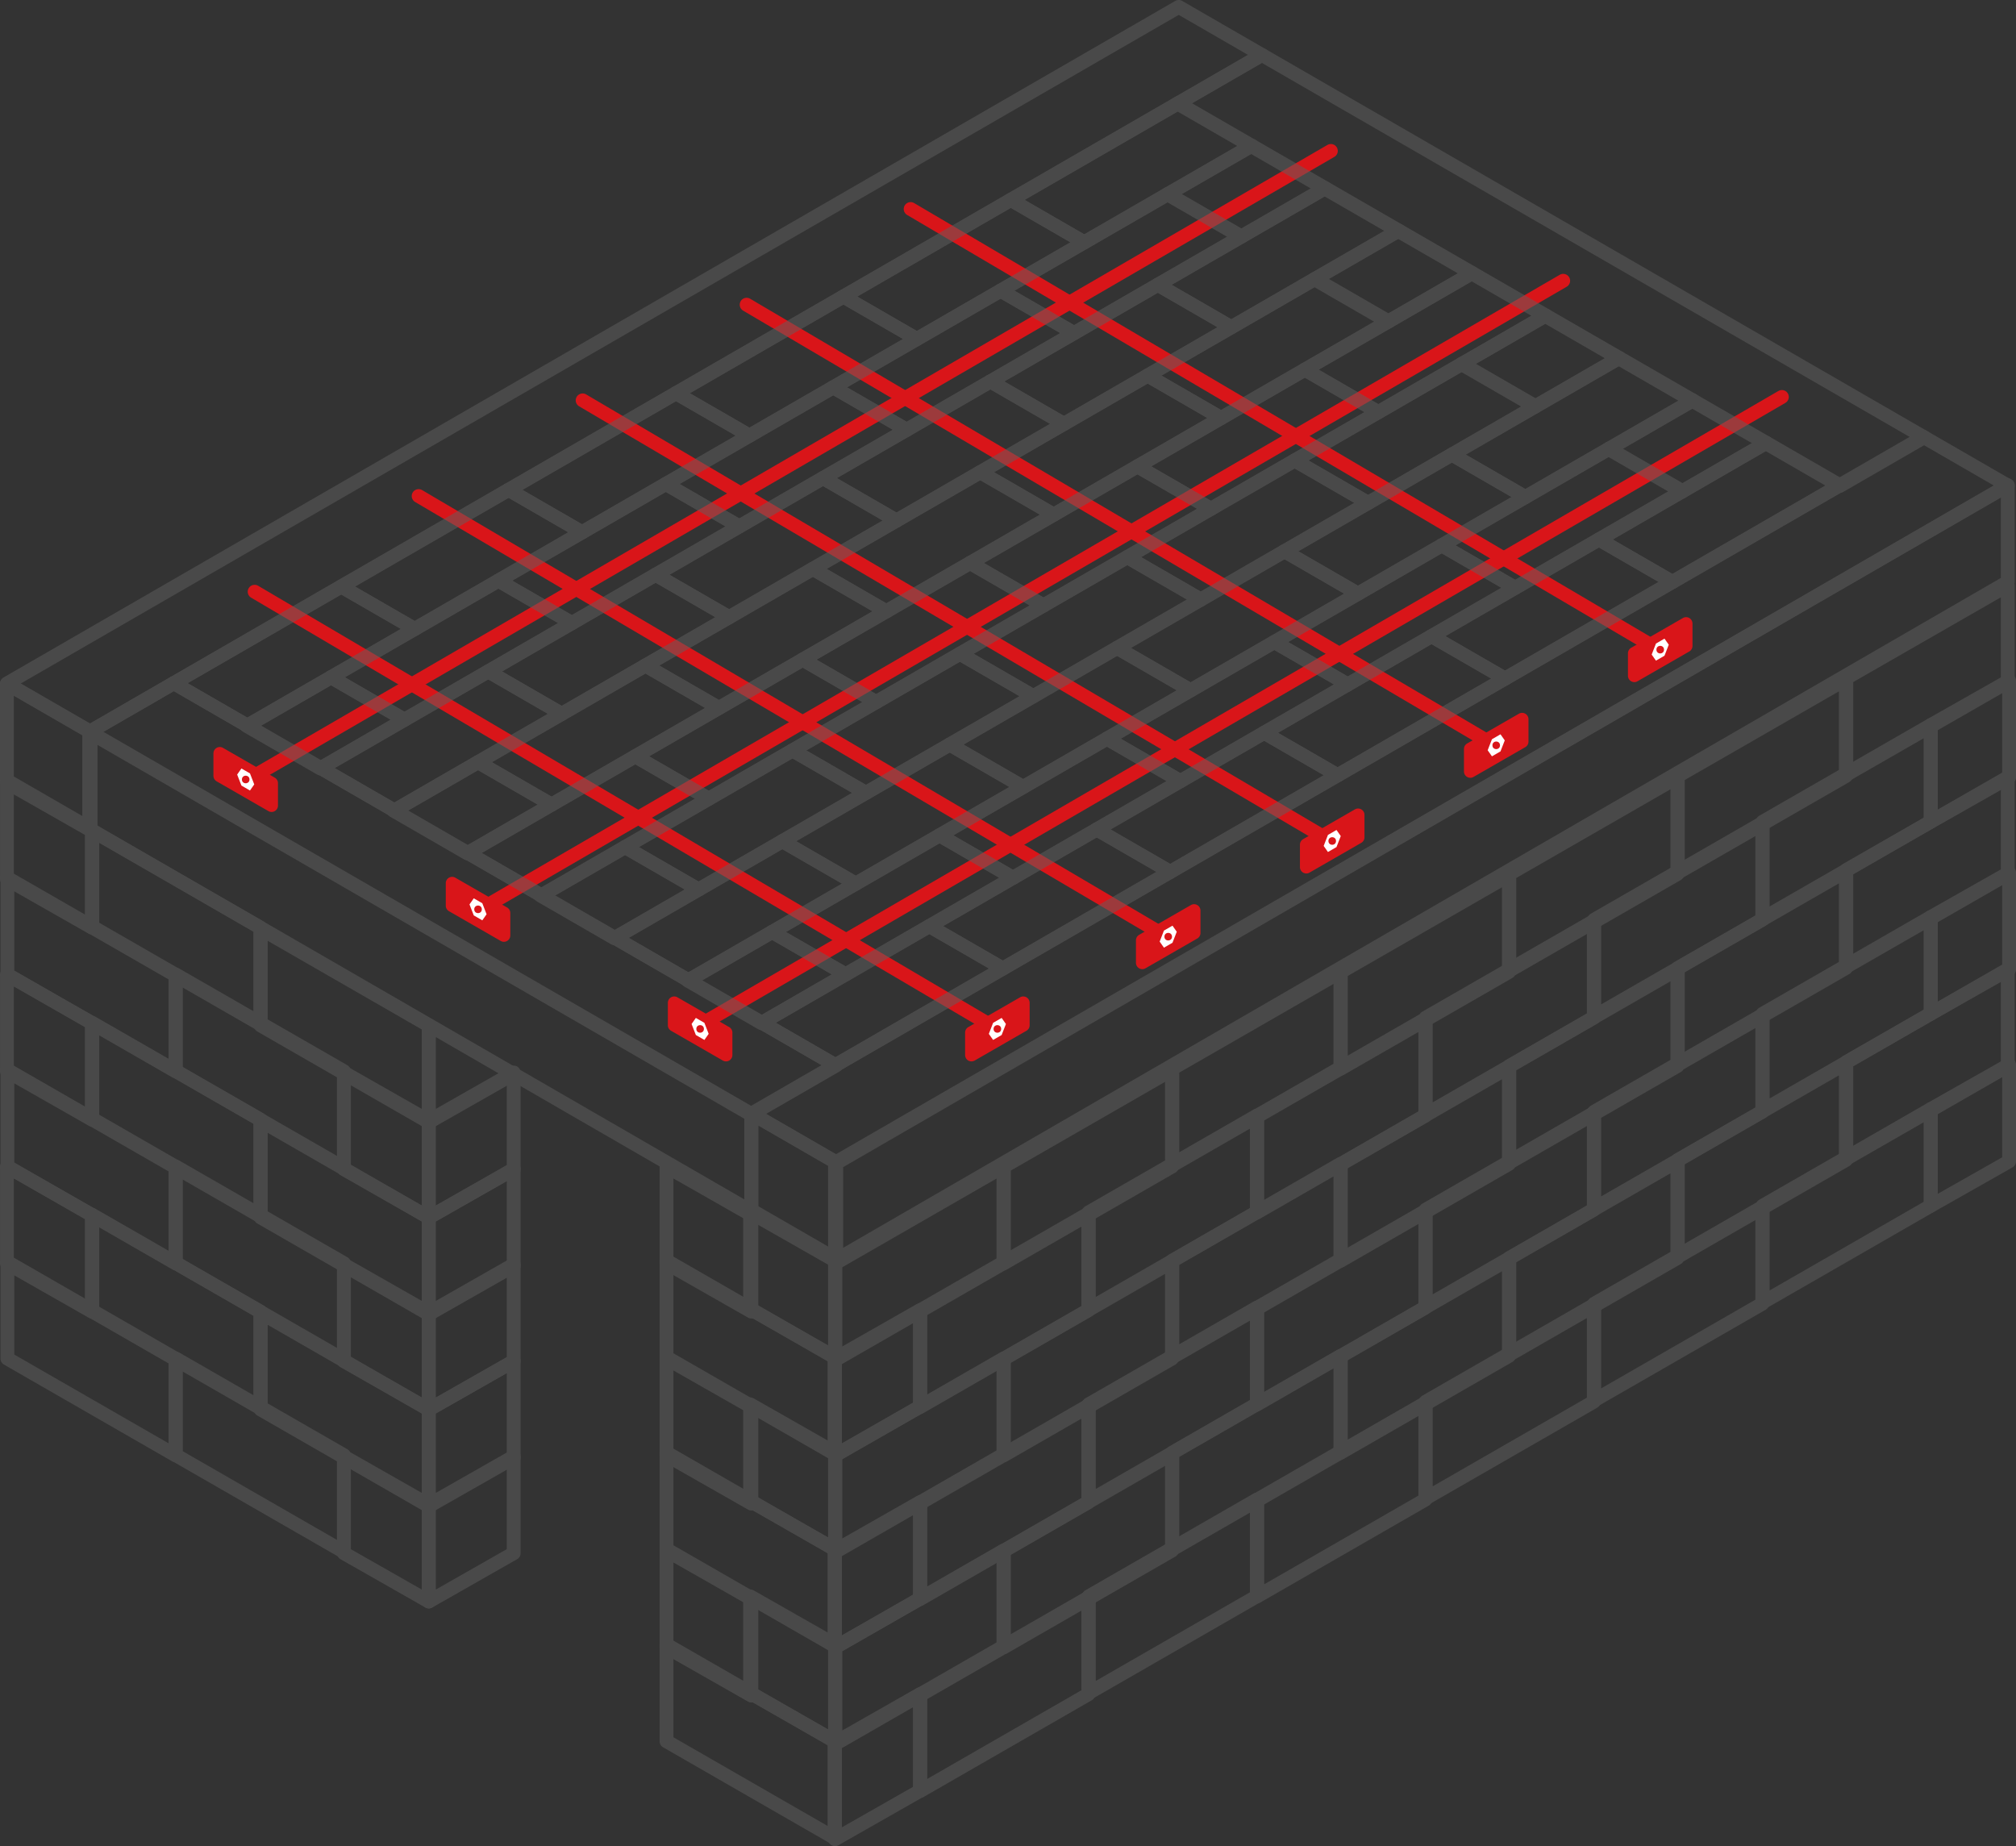 <svg xmlns="http://www.w3.org/2000/svg" viewBox="0 0 438 401.062"><rect x="0" y="0" width="438" height="401.062" fill="#333333" stroke="none"/><defs><style>.a,.c{fill:none;stroke-linecap:round;stroke-linejoin:round;stroke-width:3px;}.a{stroke:#d91519;}.b{opacity:0.5;}.c{stroke:#606060;}.d{fill:#d91519;}.e{fill:#fff;}</style></defs><title>losa_iso</title><line class="a" x1="55.318" y1="128.546" x2="217.887" y2="224.305"/><line class="a" x1="90.95" y1="107.761" x2="253.518" y2="203.52"/><line class="a" x1="126.581" y1="86.976" x2="289.149" y2="182.735"/><line class="a" x1="162.213" y1="66.191" x2="324.781" y2="161.95"/><line class="a" x1="197.844" y1="45.406" x2="360.412" y2="141.165"/><line class="a" x1="53.834" y1="169.373" x2="289.149" y2="32.786"/><line class="a" x1="104.311" y1="197.581" x2="339.627" y2="60.994"/><line class="a" x1="151.82" y1="222.82" x2="387.136" y2="86.233"/><g class="b"><polygon class="c" points="111.607 253.999 93.163 264.497 93.163 285.495 111.607 274.996 111.607 253.999"/><polygon class="c" points="111.607 295.71 93.163 306.209 93.163 327.206 111.607 316.707 111.607 295.71"/><polyline class="c" points="93.163 222.786 93.163 243.784 111.607 233.285"/><polygon class="c" points="111.607 274.712 93.163 285.211 93.163 306.208 111.607 295.71 111.607 274.712"/><polygon class="c" points="111.607 316.424 93.163 326.922 93.163 347.92 111.607 337.421 111.607 316.424"/><polygon class="c" points="111.607 233.001 93.163 243.5 93.163 264.497 111.607 253.999 111.607 233.001"/><polygon class="c" points="181.504 295.426 218.013 274.429 218.013 253.431 181.504 274.429 181.504 295.426"/><polygon class="c" points="218.108 274.429 254.617 253.431 254.617 232.434 218.108 253.431 218.108 274.429"/><polygon class="c" points="254.712 253.147 291.22 232.15 291.22 211.153 254.712 232.15 254.712 253.147"/><polygon class="c" points="291.315 232.15 327.824 211.152 327.824 190.155 291.315 211.153 291.315 232.15"/><polygon class="c" points="327.919 210.869 364.428 189.871 364.428 168.874 327.919 189.871 327.919 210.869"/><polygon class="c" points="364.523 189.587 401.031 168.59 401.031 147.593 364.523 168.59 364.523 189.587"/><polygon class="c" points="401.126 168.306 436.216 148.16 436.216 127.163 401.126 147.309 401.126 168.306"/><polygon class="c" points="181.409 316.14 199.853 305.641 199.853 284.644 181.409 295.142 181.409 316.14"/><polygon class="c" points="419.475 178.521 436.5 168.874 436.5 147.876 419.475 157.524 419.475 178.521"/><polygon class="c" points="199.948 305.641 236.457 284.644 236.457 263.646 199.948 284.644 199.948 305.641"/><polygon class="c" points="236.552 284.36 273.06 263.362 273.06 242.365 236.552 263.362 236.552 284.36"/><polygon class="c" points="273.155 263.362 309.664 242.365 309.664 221.368 273.155 242.365 273.155 263.362"/><polygon class="c" points="309.759 242.081 346.268 221.084 346.268 200.086 309.759 221.084 309.759 242.081"/><polygon class="c" points="346.363 220.8 382.871 199.802 382.871 178.805 346.363 199.803 346.363 220.8"/><polygon class="c" points="382.967 199.519 419.475 178.521 419.475 157.524 382.967 178.521 382.967 199.519"/><polygon class="c" points="181.504 337.137 218.013 316.14 218.013 295.142 181.504 316.14 181.504 337.137"/><polygon class="c" points="218.108 316.14 254.617 295.142 254.617 274.145 218.108 295.142 218.108 316.14"/><polygon class="c" points="254.712 294.858 291.22 273.861 291.22 252.864 254.712 273.861 254.712 294.858"/><polygon class="c" points="291.315 273.861 327.824 252.864 327.824 231.866 291.315 252.864 291.315 273.861"/><polygon class="c" points="327.919 252.58 364.428 231.582 364.428 210.585 327.919 231.583 327.919 252.58"/><polygon class="c" points="364.523 231.299 401.031 210.301 401.031 189.304 364.523 210.301 364.523 231.299"/><polygon class="c" points="401.126 210.017 436.216 189.871 436.216 168.874 401.126 189.02 401.126 210.017"/><polygon class="c" points="181.409 357.851 199.853 347.352 199.853 326.355 181.409 336.854 181.409 357.851"/><polygon class="c" points="419.475 220.232 436.5 210.585 436.5 189.588 419.475 199.235 419.475 220.232"/><polygon class="c" points="199.948 347.352 236.457 326.355 236.457 305.357 199.948 326.355 199.948 347.352"/><polygon class="c" points="236.552 326.071 273.06 305.073 273.06 284.076 236.552 305.074 236.552 326.071"/><polygon class="c" points="273.155 305.073 309.664 284.076 309.664 263.079 273.155 284.076 273.155 305.073"/><polygon class="c" points="309.759 283.792 346.268 262.795 346.268 241.797 309.759 262.795 309.759 283.792"/><polygon class="c" points="346.363 262.511 382.871 241.514 382.871 220.516 346.363 241.514 346.363 262.511"/><polygon class="c" points="382.967 241.23 419.475 220.232 419.475 199.235 382.967 220.233 382.967 241.23"/><polygon class="c" points="181.504 378.848 218.013 357.851 218.013 336.854 181.504 357.851 181.504 378.848"/><polygon class="c" points="218.108 357.851 254.617 336.853 254.617 315.856 218.108 336.854 218.108 357.851"/><polygon class="c" points="254.712 336.57 291.22 315.572 291.22 294.575 254.712 315.572 254.712 336.57"/><polygon class="c" points="291.315 315.572 327.824 294.575 327.824 273.577 291.315 294.575 291.315 315.572"/><polygon class="c" points="327.919 294.291 364.428 273.294 364.428 252.296 327.919 273.294 327.919 294.291"/><polygon class="c" points="364.523 273.01 401.031 252.012 401.031 231.015 364.523 252.012 364.523 273.01"/><polygon class="c" points="401.126 251.729 436.216 231.582 436.216 210.585 401.126 230.731 401.126 251.729"/><polygon class="c" points="181.409 399.562 199.853 389.063 199.853 368.066 181.409 378.565 181.409 399.562"/><polygon class="c" points="181.314 315.856 144.806 294.858 144.806 273.861 181.314 294.859 181.314 315.856"/><polygon class="c" points="181.409 336.57 162.966 326.071 162.966 305.074 181.409 315.572 181.409 336.57"/><polygon class="c" points="181.314 357.567 144.806 336.57 144.806 315.572 181.314 336.57 181.314 357.567"/><polygon class="c" points="181.409 378.281 162.966 367.782 162.966 346.785 181.409 357.283 181.409 378.281"/><polygon class="c" points="181.314 399.278 144.806 378.281 144.806 357.283 181.314 378.281 181.314 399.278"/><polygon class="c" points="181.409 294.858 162.966 284.36 162.966 263.362 181.409 273.861 181.409 294.858"/><polygon class="c" points="163.249 326.638 144.806 316.14 144.806 295.142 163.249 305.641 163.249 326.638"/><polygon class="c" points="163.249 368.35 144.806 357.851 144.806 336.854 163.249 347.352 163.249 368.35"/><polygon class="c" points="163.249 284.927 144.806 274.429 144.806 253.431 163.249 263.93 163.249 284.927"/><polygon class="c" points="419.475 261.944 436.5 252.296 436.5 231.299 419.475 240.946 419.475 261.944"/><polygon class="c" points="199.948 389.063 236.457 368.066 236.457 347.069 199.948 368.066 199.948 389.063"/><polygon class="c" points="236.552 367.782 273.06 346.785 273.06 325.787 236.552 346.785 236.552 367.782"/><polygon class="c" points="1.607 274.145 38.116 295.142 38.116 316.14 1.607 295.142 1.607 274.145"/><polygon class="c" points="38.211 295.142 74.72 316.14 74.72 337.137 38.211 316.14 38.211 295.142"/><polygon class="c" points="1.512 253.431 19.956 263.93 19.956 284.927 1.512 274.429 1.512 253.431"/><polygon class="c" points="20.051 263.93 56.56 284.927 56.56 305.925 20.051 284.927 20.051 263.93"/><polygon class="c" points="56.655 285.211 93.163 306.209 93.163 327.206 56.655 306.208 56.655 285.211"/><polygon class="c" points="1.607 232.434 38.116 253.431 38.116 274.429 1.607 253.431 1.607 232.434"/><polygon class="c" points="38.211 253.431 74.72 274.429 74.72 295.426 38.211 274.429 38.211 253.431"/><polygon class="c" points="1.512 211.72 19.956 222.219 19.956 243.216 1.512 232.717 1.512 211.72"/><polygon class="c" points="74.72 274.712 93.163 285.211 93.163 306.208 74.72 295.71 74.72 274.712"/><polygon class="c" points="74.72 316.424 93.163 326.922 93.163 347.92 74.72 337.421 74.72 316.424"/><polygon class="c" points="74.72 233.001 93.163 243.5 93.163 264.497 74.72 253.999 74.72 233.001"/><polygon class="c" points="20.051 222.219 56.56 243.216 56.56 264.214 20.051 243.216 20.051 222.219"/><polygon class="c" points="56.655 243.5 93.163 264.497 93.163 285.495 56.655 264.497 56.655 243.5"/><polygon class="c" points="1.607 190.723 38.116 211.72 38.116 232.717 1.607 211.72 1.607 190.723"/><polygon class="c" points="38.211 211.72 74.72 232.718 74.72 253.715 38.211 232.717 38.211 211.72"/><polygon class="c" points="1.512 170.009 19.956 180.508 19.956 201.505 1.512 191.006 1.512 170.009"/><polygon class="c" points="20.051 180.508 56.56 201.505 56.56 222.502 20.051 201.505 20.051 180.508"/><polygon class="c" points="56.655 201.789 93.163 222.786 93.163 243.784 56.655 222.786 56.655 201.789"/><polygon class="c" points="273.155 346.785 309.664 325.787 309.664 304.79 273.155 325.787 273.155 346.785"/><polygon class="c" points="309.759 325.503 346.268 304.506 346.268 283.509 309.759 304.506 309.759 325.503"/><polygon class="c" points="346.363 304.222 382.871 283.225 382.871 262.227 346.363 283.225 346.363 304.222"/><polygon class="c" points="382.967 282.941 419.475 261.944 419.475 240.946 382.967 261.944 382.967 282.941"/><polygon class="c" points="90.12 136.647 53.751 157.645 37.738 148.4 74.107 127.402 90.12 136.647"/><polygon class="c" points="274.175 11.939 19.594 158.922 1.513 148.482 256.094 1.5 274.175 11.939"/><polygon class="c" points="436.216 105.494 181.635 252.476 163.308 241.894 417.888 94.912 436.216 105.494"/><polygon class="c" points="124.277 135.37 87.908 156.368 71.895 147.123 108.264 126.125 124.277 135.37"/><polygon class="c" points="122.065 155.091 85.697 176.088 69.684 166.843 106.052 145.846 122.065 155.091"/><polygon class="c" points="156.222 153.814 119.854 174.811 103.841 165.566 140.209 144.569 156.222 153.814"/><polygon class="c" points="154.011 173.534 117.642 194.532 101.629 185.287 137.998 164.289 154.011 173.534"/><polygon class="c" points="188.167 172.257 151.799 193.255 135.786 184.01 172.155 163.012 188.167 172.257"/><polygon class="c" points="87.908 156.368 69.601 166.937 53.588 157.692 71.895 147.123 87.908 156.368"/><polygon class="c" points="181.635 231.478 163.328 242.048 19.431 158.969 37.738 148.4 181.635 231.478"/><polygon class="c" points="418.031 94.995 399.724 105.565 255.827 22.486 274.135 11.916 418.031 94.995"/><polygon class="c" points="119.854 174.811 101.546 185.381 85.533 176.136 103.841 165.566 119.854 174.811"/><polygon class="c" points="151.799 193.255 133.492 203.825 117.479 194.579 135.786 184.01 151.799 193.255"/><polygon class="c" points="287.936 40.882 269.629 51.451 253.616 42.206 271.923 31.637 287.936 40.882"/><polygon class="c" points="319.881 59.325 301.574 69.895 285.561 60.65 303.868 50.08 319.881 59.325"/><polygon class="c" points="351.826 77.769 333.519 88.339 317.506 79.093 335.813 68.524 351.826 77.769"/><polygon class="c" points="185.956 191.978 149.587 212.975 133.574 203.73 169.943 182.733 185.956 191.978"/><polygon class="c" points="126.489 115.65 90.12 136.647 74.107 127.402 110.476 106.405 126.489 115.65"/><polygon class="c" points="158.434 134.093 122.065 155.091 106.052 145.846 142.421 124.848 158.434 134.093"/><polygon class="c" points="190.379 152.537 154.011 173.534 137.998 164.289 174.366 143.292 190.379 152.537"/><polygon class="c" points="222.324 170.981 185.956 191.978 169.943 182.733 206.311 161.735 222.324 170.981"/><polygon class="c" points="160.646 114.373 124.277 135.37 108.264 126.125 144.633 105.128 160.646 114.373"/><polygon class="c" points="192.591 132.816 156.222 153.814 140.209 144.569 176.578 123.571 192.591 132.816"/><polygon class="c" points="224.536 151.26 188.167 172.257 172.155 163.012 208.523 142.015 224.536 151.26"/><polygon class="c" points="162.857 94.652 126.489 115.65 110.476 106.405 146.844 85.407 162.857 94.652"/><polygon class="c" points="194.803 113.096 158.434 134.093 142.421 124.848 178.79 103.851 194.803 113.096"/><polygon class="c" points="226.748 131.539 190.379 152.537 174.366 143.292 210.735 122.294 226.748 131.539"/><polygon class="c" points="258.693 149.983 222.324 170.981 206.311 161.735 242.68 140.738 258.693 149.983"/><polygon class="c" points="197.014 93.375 160.646 114.373 144.633 105.128 181.001 84.13 197.014 93.375"/><polygon class="c" points="228.96 111.819 192.591 132.816 176.578 123.571 212.947 102.574 228.96 111.819"/><polygon class="c" points="260.905 130.263 224.536 151.26 208.523 142.015 244.892 121.017 260.905 130.263"/><polygon class="c" points="199.226 73.655 162.857 94.652 146.844 85.407 183.213 64.41 199.226 73.655"/><polygon class="c" points="231.171 92.098 194.803 113.096 178.79 103.851 215.158 82.853 231.171 92.098"/><polygon class="c" points="263.116 110.542 226.748 131.539 210.735 122.294 247.104 101.297 263.116 110.542"/><polygon class="c" points="295.062 128.986 258.693 149.983 242.68 140.738 279.049 119.741 295.062 128.986"/><polygon class="c" points="233.383 72.378 197.014 93.375 181.001 84.13 217.37 63.133 233.383 72.378"/><polygon class="c" points="265.328 90.821 228.96 111.819 212.947 102.574 249.315 81.576 265.328 90.821"/><polygon class="c" points="297.273 109.265 260.905 130.263 244.892 121.017 281.26 100.02 297.273 109.265"/><polygon class="c" points="235.595 52.657 199.226 73.655 183.213 64.41 219.582 43.412 235.595 52.657"/><polygon class="c" points="267.54 71.101 231.171 92.098 215.158 82.853 251.527 61.856 267.54 71.101"/><polygon class="c" points="299.485 89.545 263.116 110.542 247.104 101.297 283.472 80.299 299.485 89.545"/><polygon class="c" points="331.43 107.988 295.062 128.986 279.049 119.741 315.417 98.743 331.43 107.988"/><polygon class="c" points="269.752 51.38 233.383 72.378 217.37 63.133 253.739 42.135 269.752 51.38"/><polygon class="c" points="301.697 69.824 265.328 90.821 249.315 81.576 285.684 60.579 301.697 69.824"/><polygon class="c" points="333.642 88.268 297.273 109.265 281.26 100.02 317.629 79.023 333.642 88.268"/><polygon class="c" points="271.963 31.66 235.595 52.657 219.582 43.412 255.95 22.415 271.963 31.66"/><polygon class="c" points="303.909 50.103 267.54 71.101 251.527 61.856 287.896 40.858 303.909 50.103"/><polygon class="c" points="335.854 68.547 299.485 89.545 283.472 80.299 319.841 59.302 335.854 68.547"/><polygon class="c" points="367.799 86.991 331.43 107.988 315.417 98.743 351.786 77.746 367.799 86.991"/><polygon class="c" points="220.113 190.701 183.744 211.698 167.731 202.453 204.1 181.456 220.113 190.701"/><polygon class="c" points="183.744 211.698 165.437 222.268 149.424 213.023 167.731 202.453 183.744 211.698"/><polygon class="c" points="383.772 96.212 365.464 106.782 349.452 97.537 367.759 86.967 383.772 96.212"/><polygon class="c" points="217.901 210.422 181.532 231.419 165.519 222.174 201.888 201.176 217.901 210.422"/><polygon class="c" points="254.27 189.424 217.901 210.422 201.888 201.176 238.257 180.179 254.27 189.424"/><polygon class="c" points="256.481 169.704 220.113 190.701 204.1 181.456 240.468 160.458 256.481 169.704"/><polygon class="c" points="290.638 168.427 254.27 189.424 238.257 180.179 274.625 159.182 290.638 168.427"/><polygon class="c" points="292.85 148.706 256.481 169.704 240.468 160.458 276.837 139.461 292.85 148.706"/><polygon class="c" points="327.007 147.429 290.638 168.427 274.625 159.182 310.994 138.184 327.007 147.429"/><polygon class="c" points="329.219 127.709 292.85 148.706 276.837 139.461 313.206 118.464 329.219 127.709"/><polygon class="c" points="363.376 126.432 327.007 147.429 310.994 138.184 347.363 117.187 363.376 126.432"/><polygon class="c" points="365.587 106.711 329.219 127.709 313.206 118.464 349.574 97.466 365.587 106.711"/><polygon class="c" points="399.744 105.434 363.376 126.432 347.363 117.187 383.731 96.189 399.744 105.434"/><polygon class="c" points="181.421 273.402 163.237 262.904 163.237 241.906 181.421 252.405 181.421 273.402"/><polygon class="c" points="19.684 180.049 1.5 169.55 1.5 148.553 19.684 159.052 19.684 180.049"/><polygon class="c" points="163.249 263.187 19.388 180.049 19.388 159.052 163.249 242.19 163.249 263.187"/><polygon class="c" points="181.681 273.686 436.216 126.42 436.216 105.423 181.681 252.689 181.681 273.686"/></g><path class="d" d="M48.448,162.47l11.249,6.47a1.385,1.385,0,0,1,.695,1.201v4.867a1.385,1.385,0,0,1-2.076,1.201l-11.249-6.47a1.385,1.385,0,0,1-.695-1.201V163.671A1.385,1.385,0,0,1,48.448,162.47Z"/><polygon class="e" points="54.31 168.019 52.454 166.948 51.526 168.268 52.454 170.659 54.31 171.731 55.237 170.411 54.31 168.019"/><circle class="d" cx="53.382" cy="169.339" r="0.823"/><path class="d" d="M98.926,190.678l11.248,6.47a1.385,1.385,0,0,1,.695,1.201v4.867a1.385,1.385,0,0,1-2.076,1.201l-11.249-6.47a1.385,1.385,0,0,1-.695-1.201v-4.867A1.385,1.385,0,0,1,98.926,190.678Z"/><polygon class="e" points="104.787 196.227 102.932 195.156 102.004 196.476 102.932 198.867 104.787 199.939 105.715 198.619 104.787 196.227"/><circle class="d" cx="103.859" cy="197.547" r="0.823"/><path class="d" d="M147.177,216.66l11.249,6.469a1.385,1.385,0,0,1,.695,1.201v4.867a1.385,1.385,0,0,1-2.076,1.201l-11.249-6.47a1.385,1.385,0,0,1-.695-1.201V217.86A1.385,1.385,0,0,1,147.177,216.66Z"/><polygon class="e" points="153.038 222.208 151.182 221.137 150.255 222.457 151.182 224.849 153.038 225.92 153.966 224.6 153.038 222.208"/><circle class="d" cx="152.11" cy="223.529" r="0.823"/><path class="d" d="M221.626,216.66l-11.249,6.469a1.386,1.386,0,0,0-.695,1.201v4.867a1.385,1.385,0,0,0,2.076,1.201l11.249-6.47a1.385,1.385,0,0,0,.695-1.201V217.86A1.385,1.385,0,0,0,221.626,216.66Z"/><polygon class="e" points="215.764 222.208 217.62 221.137 218.548 222.457 217.62 224.849 215.764 225.92 214.836 224.6 215.764 222.208"/><circle class="d" cx="216.692" cy="223.529" r="0.823"/><path class="d" d="M258.742,196.617l-11.249,6.47a1.385,1.385,0,0,0-.695,1.201v4.867a1.385,1.385,0,0,0,2.076,1.201l11.248-6.469a1.385,1.385,0,0,0,.695-1.201v-4.867A1.385,1.385,0,0,0,258.742,196.617Z"/><polygon class="e" points="252.88 202.166 254.736 201.094 255.664 202.414 254.736 204.806 252.88 205.877 251.952 204.557 252.88 202.166"/><circle class="d" cx="253.808" cy="203.486" r="0.823"/><path class="d" d="M294.373,175.832l-11.249,6.47a1.385,1.385,0,0,0-.695,1.201v4.867a1.385,1.385,0,0,0,2.076,1.201L295.755,183.1a1.385,1.385,0,0,0,.695-1.201v-4.867A1.385,1.385,0,0,0,294.373,175.832Z"/><polygon class="e" points="288.512 181.381 290.368 180.309 291.295 181.629 290.368 184.021 288.512 185.092 287.584 183.772 288.512 181.381"/><circle class="d" cx="289.44" cy="182.701" r="0.823"/><path class="d" d="M330.005,155.047l-11.249,6.47a1.385,1.385,0,0,0-.695,1.201v4.867a1.385,1.385,0,0,0,2.076,1.201l11.248-6.47a1.385,1.385,0,0,0,.695-1.201v-4.867A1.385,1.385,0,0,0,330.005,155.047Z"/><polygon class="e" points="324.143 160.596 325.999 159.524 326.927 160.844 325.999 163.236 324.143 164.307 323.215 162.987 324.143 160.596"/><circle class="d" cx="325.071" cy="161.916" r="0.823"/><path class="d" d="M365.636,134.262l-11.249,6.47a1.385,1.385,0,0,0-.695,1.201v4.867A1.385,1.385,0,0,0,355.769,148l11.248-6.47a1.385,1.385,0,0,0,.695-1.201v-4.867A1.385,1.385,0,0,0,365.636,134.262Z"/><polygon class="e" points="359.775 139.811 361.63 138.739 362.558 140.059 361.63 142.451 359.775 143.522 358.847 142.202 359.775 139.811"/><circle class="d" cx="360.702" cy="141.131" r="0.823"/></svg>